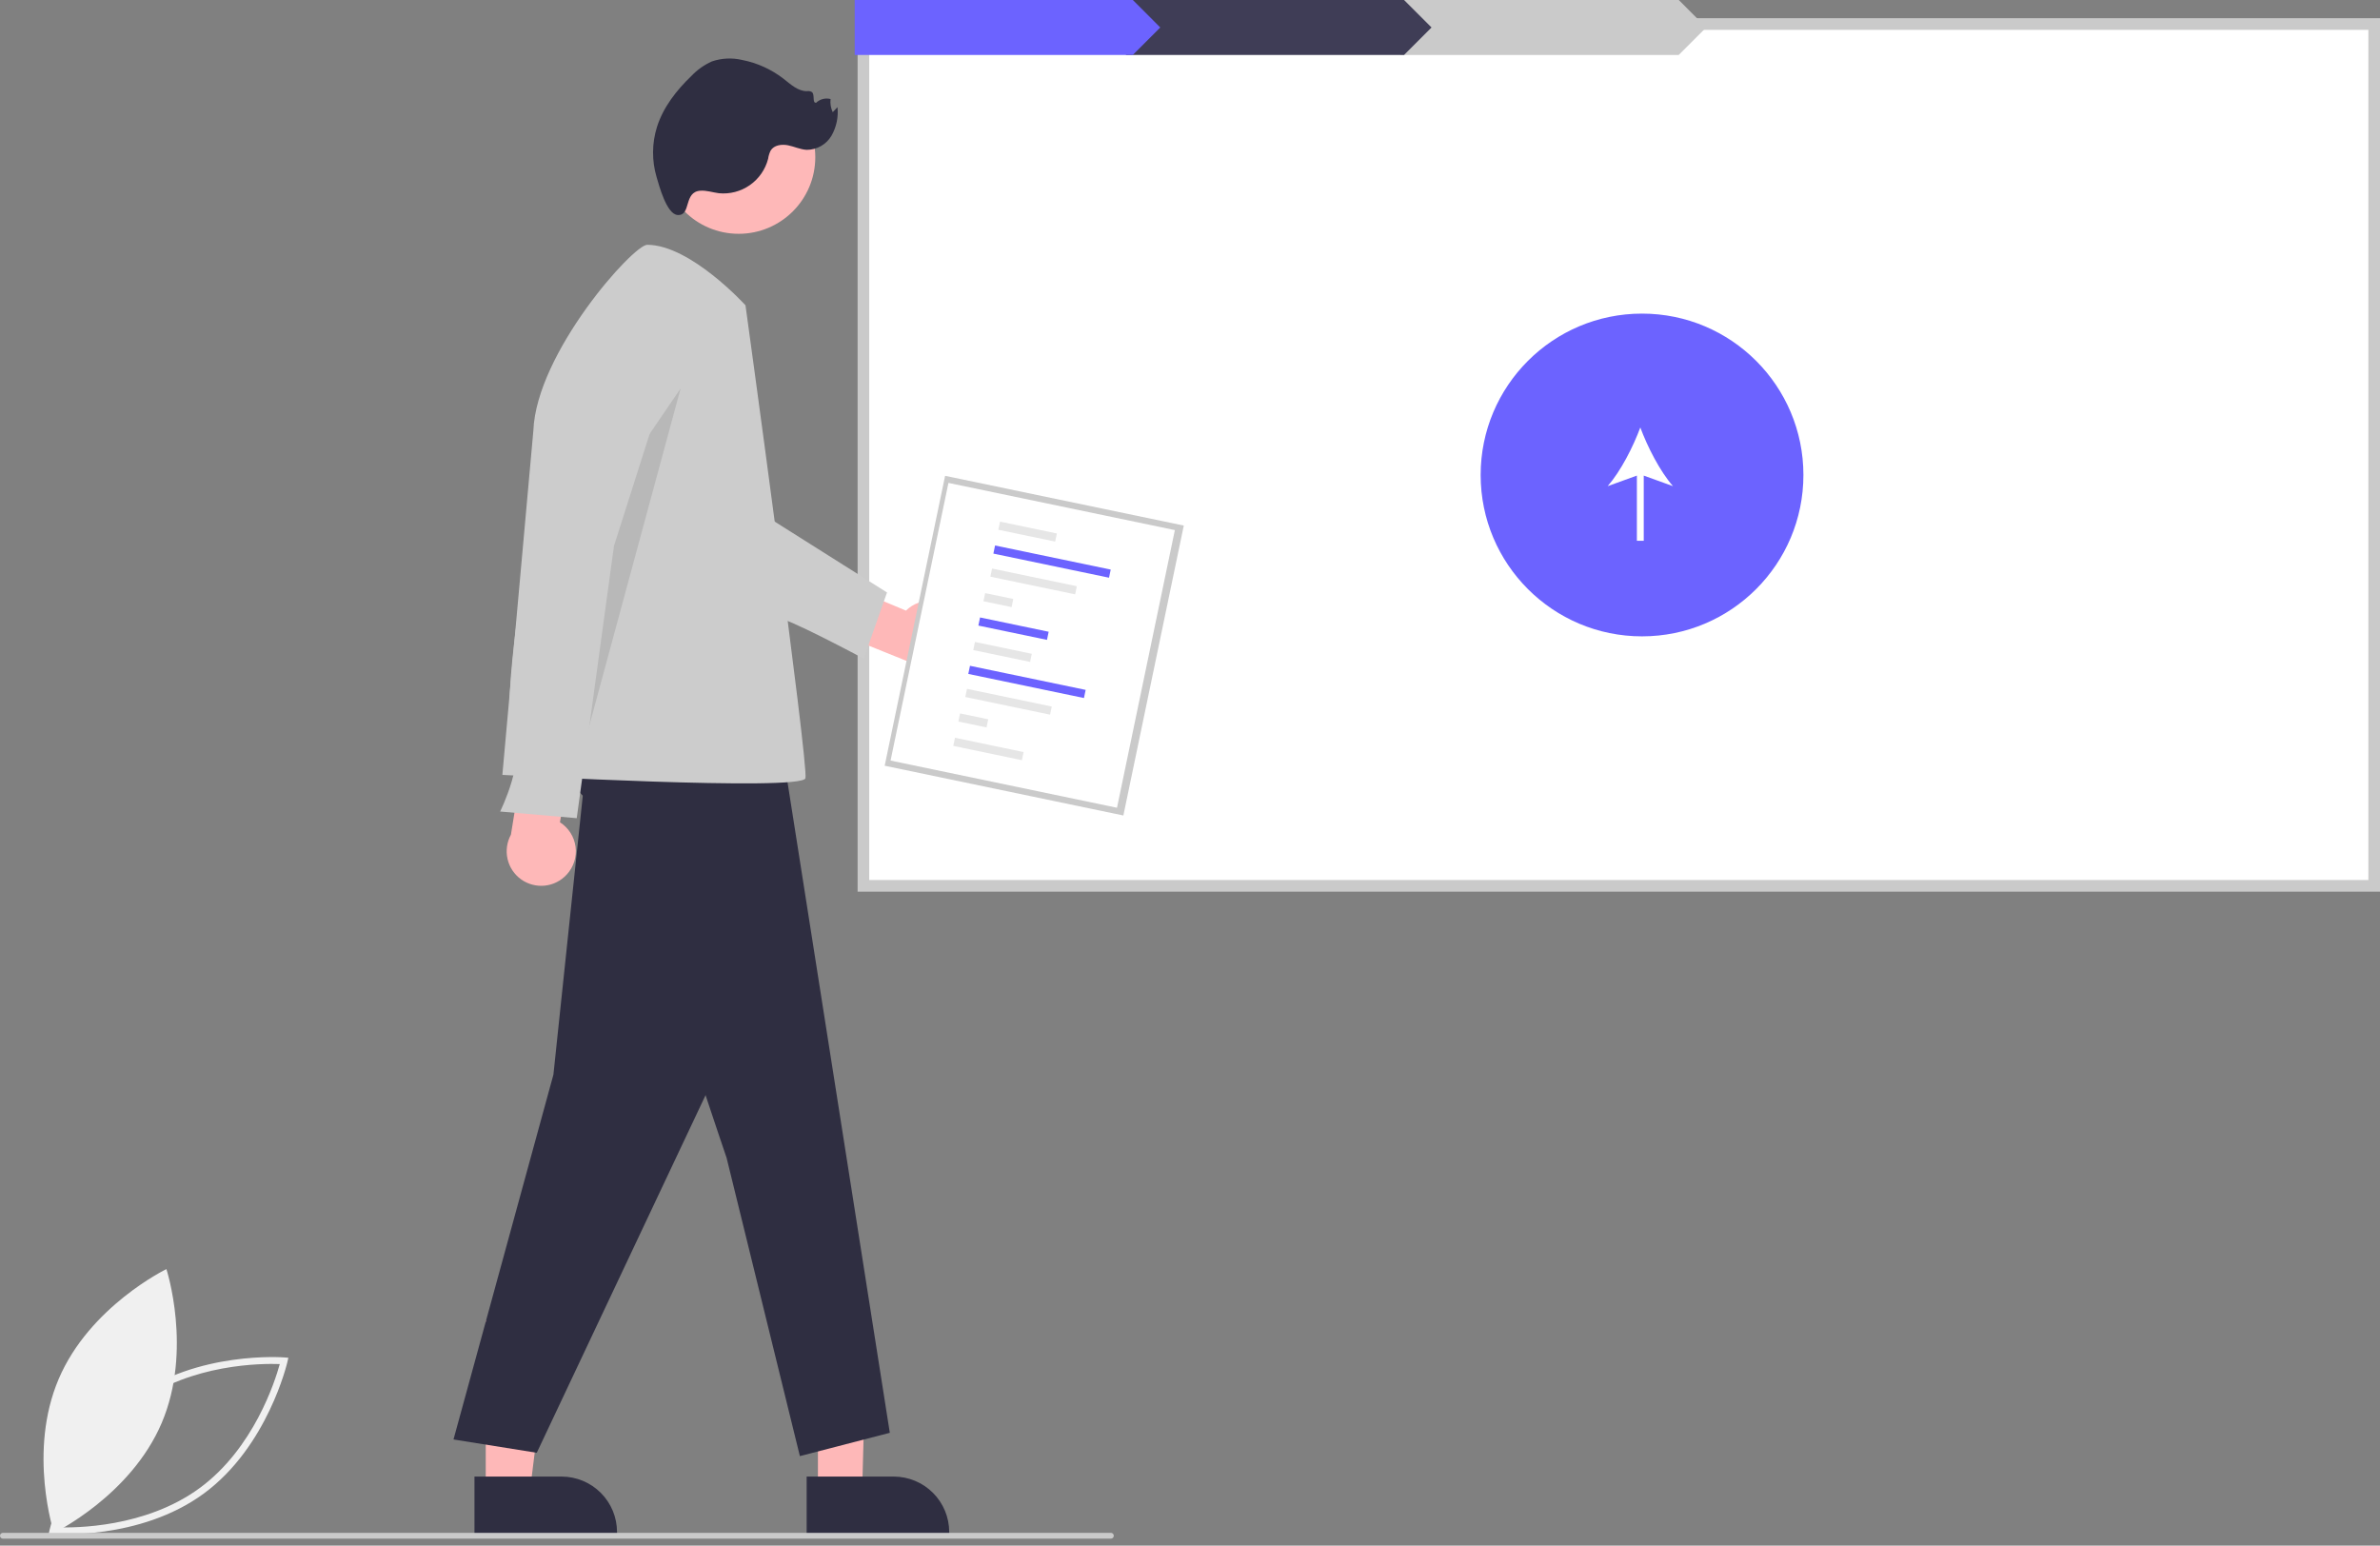 <svg width="271" height="176" viewBox="0 0 271 176" fill="none" xmlns="http://www.w3.org/2000/svg">
<rect x="0" y="0" width="271" height="176" fill="#808080" stroke="none"/>
<g clip-path="url(#clip0_3_179)">
<path d="M270.338 100.869H98.313V2.737H270.338V100.869Z" fill="white"/>
<path d="M271 101.532H97.651V2.074H271V101.532ZM98.975 100.207H269.675V3.399H98.975V100.207Z" fill="#CACACA"/>
<path d="M186.97 72.461C197.119 72.461 205.346 64.234 205.346 54.086C205.346 43.937 197.119 35.71 186.97 35.71C176.822 35.71 168.595 43.937 168.595 54.086C168.595 64.234 176.822 72.461 186.97 72.461Z" fill="#6C63FF"/>
<path d="M190.494 55.359C189.005 53.651 187.599 50.896 186.775 48.675C185.952 50.896 184.546 53.651 183.057 55.359L186.384 54.155V61.577H187.166V54.155L190.494 55.359Z" fill="white"/>
<path d="M191.153 6.255H159.483V0H191.153L194.279 3.128L191.153 6.255Z" fill="#CACACA"/>
<path d="M159.875 6.255H128.206V0H159.875L163.002 3.128L159.875 6.255Z" fill="#3F3D56"/>
<path d="M128.99 6.255H97.32V0H128.99L132.116 3.128L128.99 6.255Z" fill="#6C63FF"/>
<path d="M5.553 174.63L5.651 174.192C5.673 174.096 7.887 164.521 15.189 159.162C22.491 153.803 32.289 154.561 32.387 154.569L32.834 154.607L32.736 155.044C32.714 155.14 30.5 164.715 23.198 170.074C15.896 175.434 6.098 174.676 6 174.667L5.553 174.63ZM15.651 159.793C9.478 164.324 7.057 171.984 6.53 173.912C8.529 173.986 16.567 173.971 22.735 169.444C28.902 164.917 31.327 157.254 31.857 155.324C29.857 155.25 21.819 155.266 15.651 159.793Z" fill="#F0F0F0"/>
<path d="M18.412 162.029C14.877 170.323 6.144 174.546 6.144 174.546C6.144 174.546 3.144 165.321 6.68 157.027C10.216 148.734 18.949 144.511 18.949 144.511C18.949 144.511 21.948 153.735 18.412 162.029Z" fill="#F0F0F0"/>
<path d="M109.13 70.09C108.805 69.619 108.381 69.225 107.888 68.936C107.395 68.647 106.844 68.469 106.275 68.416C105.706 68.363 105.132 68.435 104.593 68.627C104.055 68.82 103.565 69.128 103.159 69.53L94.918 66.072L91.594 70.567L103.301 75.288C104.022 75.926 104.952 76.277 105.915 76.275C106.877 76.273 107.806 75.918 108.524 75.278C109.243 74.637 109.701 73.755 109.813 72.799C109.924 71.843 109.681 70.879 109.13 70.09Z" fill="#FEB8B8"/>
<path d="M93.134 169.78L98.169 169.78L98.657 151.875L93.133 150.362L93.134 169.78Z" fill="#FEB8B8"/>
<path d="M91.85 168.137L101.764 168.136H101.765C103.44 168.137 105.047 168.802 106.232 169.987C107.417 171.172 108.083 172.779 108.083 174.455V174.66L91.85 174.66L91.85 168.137Z" fill="#2F2E41"/>
<path d="M55.309 169.78L60.344 169.78L62.739 150.362L55.309 150.362L55.309 169.78Z" fill="#FEB8B8"/>
<path d="M54.025 168.137L63.94 168.136H63.94C65.616 168.137 67.223 168.802 68.408 169.987C69.593 171.172 70.258 172.779 70.258 174.455V174.66L54.026 174.66L54.025 168.137Z" fill="#2F2E41"/>
<path d="M86 58L101 67.464L98.346 75C98.346 75 89.104 70.041 88.497 70.391C87.89 70.742 86 58 86 58Z" fill="#CCCCCC"/>
<path d="M66.808 86.34L63.015 122.368L51.638 163.91L61.119 165.427L88.425 107.578L83.495 76.48L75.151 73.446L66.808 86.34Z" fill="#2F2E41"/>
<path d="M60.74 85.961C60.74 85.961 70.222 91.531 73.314 102.355C76.626 113.945 82.736 131.849 82.736 131.849L91.079 165.806L101.319 163.151L89.183 85.961L78.944 77.238L65.67 75.721L60.74 85.961Z" fill="#2F2E41"/>
<path d="M84.11 26.623C88.927 26.623 92.833 22.718 92.833 17.901C92.833 13.083 88.927 9.178 84.11 9.178C79.293 9.178 75.388 13.083 75.388 17.901C75.388 22.718 79.293 26.623 84.11 26.623Z" fill="#FEB8B8"/>
<path d="M84.886 34.763C84.886 34.763 78.623 27.875 73.693 27.875C72.108 27.875 61.078 40.166 60.731 49.042L57.202 88.236C57.202 88.236 91.333 90.133 91.713 88.616C92.092 87.099 84.886 34.763 84.886 34.763Z" fill="#CCCCCC"/>
<path d="M79.765 21.714C80.464 21.672 81.147 21.908 81.842 22.001C83.093 22.127 84.348 21.801 85.379 21.081C86.41 20.362 87.15 19.297 87.463 18.08C87.507 17.754 87.604 17.438 87.751 17.143C88.133 16.518 89.004 16.399 89.723 16.543C90.441 16.687 91.122 17.023 91.853 17.061C92.421 17.063 92.979 16.918 93.473 16.638C93.966 16.359 94.379 15.955 94.669 15.468C95.238 14.48 95.48 13.338 95.36 12.204L94.819 12.772C94.599 12.307 94.514 11.789 94.573 11.277C94.287 11.201 93.985 11.2 93.697 11.273C93.409 11.347 93.146 11.493 92.931 11.698C92.453 11.749 92.814 10.812 92.459 10.489C92.286 10.383 92.081 10.344 91.882 10.381C90.866 10.391 90.044 9.614 89.244 8.988C87.857 7.907 86.236 7.168 84.51 6.829C83.366 6.558 82.168 6.616 81.056 6.996C80.178 7.391 79.386 7.953 78.723 8.651C77.021 10.289 75.513 12.212 74.804 14.466C74.228 16.312 74.212 18.287 74.757 20.142C75.043 21.106 75.903 24.405 77.163 24.482C78.745 24.578 77.795 21.831 79.765 21.714Z" fill="#2F2E41"/>
<path opacity="0.1" d="M77.5 44.23L68.569 57.33L65.712 87.759L77.5 44.23Z" fill="black"/>
<path d="M64.537 99.579C64.924 99.158 65.214 98.657 65.387 98.112C65.559 97.567 65.611 96.991 65.536 96.424C65.462 95.857 65.265 95.313 64.958 94.831C64.65 94.349 64.241 93.939 63.759 93.632L65.305 84.829L60.184 82.586L58.176 95.048C57.714 95.892 57.578 96.877 57.793 97.815C58.008 98.753 58.56 99.58 59.344 100.138C60.128 100.697 61.09 100.948 62.047 100.845C63.004 100.742 63.89 100.292 64.537 99.579Z" fill="#FEB8B8"/>
<path d="M69.406 31.91L60.282 61.508C60.282 61.508 56.894 80.368 58.41 83.402C59.928 86.436 56.947 92.408 56.947 92.408L65.67 93.166L69.91 62.17L77.426 38.555C77.426 38.555 80.404 30.014 69.406 31.91Z" fill="#CCCCCC"/>
<path d="M107.615 54.181L100.734 87.194L127.913 92.859L134.793 59.846L107.615 54.181Z" fill="#CACACA"/>
<path d="M107.995 54.989L101.405 86.605L127.187 91.978L133.776 60.362L107.995 54.989Z" fill="white"/>
<path d="M113.869 59.398L113.677 60.323L120.149 61.672L120.342 60.747L113.869 59.398Z" fill="#E6E6E6"/>
<path d="M113.303 62.114L113.111 63.038L126.28 65.783L126.473 64.858L113.303 62.114Z" fill="#6C63FF"/>
<path d="M112.962 64.741L112.769 65.666L122.423 67.678L122.615 66.753L112.962 64.741Z" fill="#E6E6E6"/>
<path d="M112.173 67.537L111.98 68.462L115.187 69.131L115.38 68.206L112.173 67.537Z" fill="#E6E6E6"/>
<path d="M111.595 70.309L111.403 71.234L119.214 72.862L119.407 71.937L111.595 70.309Z" fill="#6C63FF"/>
<path d="M111.014 73.098L110.821 74.023L117.293 75.372L117.486 74.447L111.014 73.098Z" fill="#E6E6E6"/>
<path d="M110.448 75.814L110.255 76.739L123.425 79.484L123.618 78.558L110.448 75.814Z" fill="#6C63FF"/>
<path d="M110.107 78.441L109.914 79.366L119.567 81.378L119.76 80.453L110.107 78.441Z" fill="#E6E6E6"/>
<path d="M109.318 81.238L109.125 82.163L112.332 82.831L112.525 81.906L109.318 81.238Z" fill="#E6E6E6"/>
<path d="M108.74 84.01L108.547 84.934L116.359 86.563L116.551 85.638L108.74 84.01Z" fill="#E6E6E6"/>
<path d="M126.492 175.204H0.331C0.243 175.204 0.159 175.169 0.097 175.107C0.035 175.045 0 174.961 0 174.873C0 174.785 0.035 174.701 0.097 174.639C0.159 174.577 0.243 174.542 0.331 174.542H126.492C126.58 174.542 126.664 174.577 126.726 174.639C126.788 174.701 126.823 174.785 126.823 174.873C126.823 174.961 126.788 175.045 126.726 175.107C126.664 175.169 126.58 175.204 126.492 175.204Z" fill="#CACACA"/>
</g>
<defs>
<clipPath id="clip0_3_179">
<rect width="271" height="175.204" fill="white"/>
</clipPath>
</defs>
</svg>
